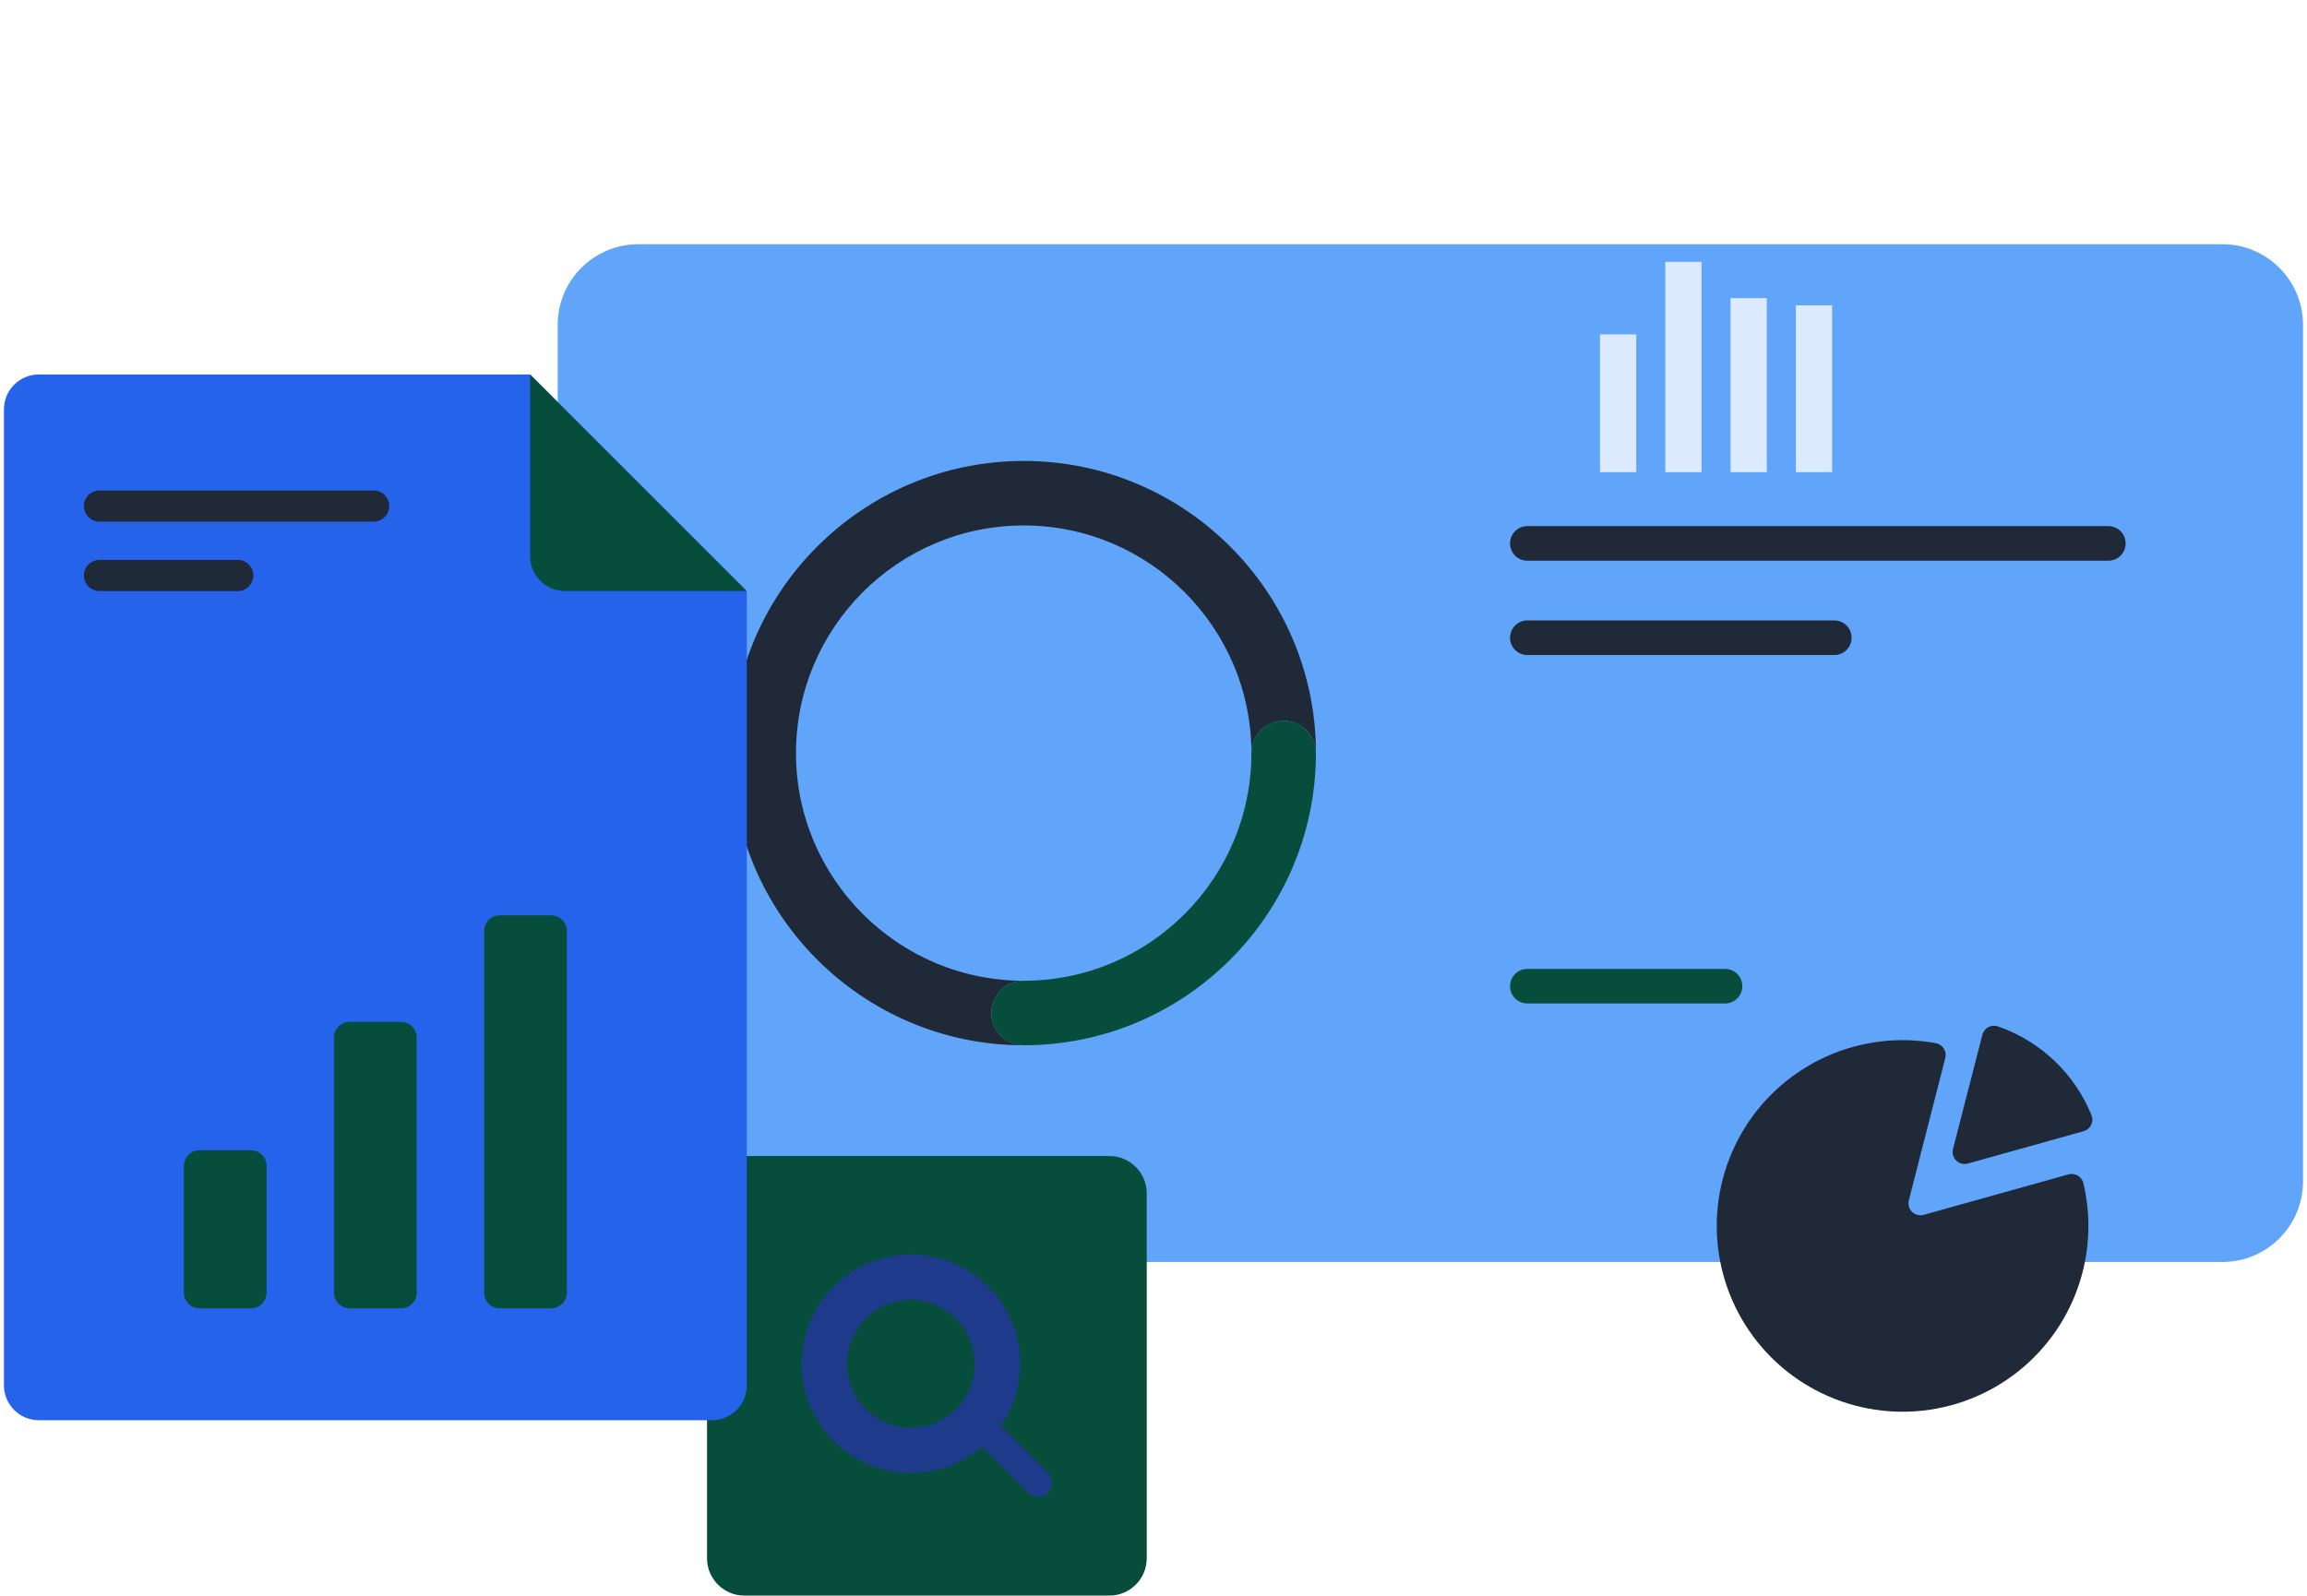 <svg width="318" height="220" viewBox="0 0 318 220" fill="none" xmlns="http://www.w3.org/2000/svg">
<path d="M306.332 174.003H87.995C81.851 174.003 76.871 169.023 76.871 162.88V44.797C76.871 38.654 81.851 33.674 87.995 33.674H306.332C312.476 33.674 317.455 38.654 317.455 44.797V162.88C317.455 169.023 312.476 174.003 306.332 174.003Z" fill="#60A5FA"/>
<path d="M136.66 139.674C136.66 137.218 138.651 135.226 141.108 135.226C123.8 135.226 109.719 121.145 109.719 103.838C109.719 86.53 123.8 72.449 141.108 72.449C158.416 72.449 172.496 86.53 172.496 103.838C172.496 101.382 174.487 99.39 176.944 99.39C179.401 99.39 181.392 101.38 181.392 103.838C181.392 81.625 163.322 63.555 141.109 63.555C118.897 63.555 100.827 81.627 100.827 103.838C100.827 126.05 118.897 144.12 141.109 144.12C138.651 144.122 136.66 142.13 136.66 139.674Z" fill="#1F2937"/>
<path d="M176.943 99.391C174.487 99.391 172.495 101.381 172.495 103.839C172.495 121.146 158.414 135.227 141.107 135.227C138.651 135.227 136.659 137.218 136.659 139.675C136.659 142.132 138.65 144.122 141.107 144.122C163.319 144.122 181.389 126.052 181.389 103.84C181.391 101.381 179.4 99.391 176.943 99.391Z" fill="#064E3B"/>
<path d="M290.617 77.31H210.532C209.214 77.31 208.147 76.243 208.147 74.926C208.147 73.608 209.214 72.541 210.532 72.541H290.617C291.934 72.541 293.001 73.608 293.001 74.926C293.001 76.242 291.934 77.31 290.617 77.31Z" fill="#1F2937"/>
<path d="M252.841 90.314H210.532C209.214 90.314 208.147 89.247 208.147 87.93C208.147 86.612 209.214 85.545 210.532 85.545H252.841C254.159 85.545 255.226 86.612 255.226 87.93C255.226 89.247 254.159 90.314 252.841 90.314Z" fill="#1F2937"/>
<path d="M237.781 138.359H210.532C209.214 138.359 208.147 137.292 208.147 135.974C208.147 134.657 209.214 133.59 210.532 133.59H237.781C239.099 133.59 240.166 134.657 240.166 135.974C240.166 137.292 239.099 138.359 237.781 138.359Z" fill="#064E3B"/>
<path d="M152.915 220.001H102.608C99.762 220.001 97.456 217.694 97.456 214.848V164.541C97.456 161.695 99.762 159.389 102.608 159.389H152.915C155.761 159.389 158.068 161.695 158.068 164.541V214.848C158.068 217.693 155.761 220.001 152.915 220.001Z" fill="#064E3B"/>
<path d="M143.108 206.413C142.616 206.413 142.126 206.225 141.751 205.85L135.369 199.468C129.457 204.548 120.503 204.293 114.902 198.689C109.029 192.816 109.029 183.258 114.902 177.382C120.776 171.505 130.334 171.505 136.209 177.382C141.433 182.608 142.01 190.746 137.943 196.614L144.465 203.138C145.214 203.887 145.214 205.101 144.465 205.85C144.089 206.225 143.599 206.413 143.108 206.413ZM125.555 179.223C123.297 179.223 121.039 180.082 119.32 181.8C115.882 185.239 115.882 190.834 119.32 194.271C120.986 195.937 123.199 196.854 125.555 196.854C127.912 196.854 130.125 195.937 131.791 194.271C131.854 194.208 131.915 194.144 131.976 194.081C132.036 193.984 132.107 193.894 132.191 193.81C132.232 193.771 132.274 193.732 132.317 193.699C135.219 190.237 135.044 185.053 131.792 181.8C130.071 180.082 127.813 179.223 125.555 179.223Z" fill="#1E3A8A"/>
<rect x="220.544" y="46.102" width="5" height="19" fill="#DBEAFE"/>
<rect x="229.544" y="36.102" width="5" height="29" fill="#DBEAFE"/>
<rect x="238.544" y="41.102" width="5" height="24" fill="#DBEAFE"/>
<rect x="247.544" y="42.102" width="5" height="23" fill="#DBEAFE"/>
<path d="M102.937 81.497V191.007C102.937 193.665 100.782 195.82 98.125 195.82H5.357C2.7 195.82 0.544 193.665 0.544 191.007V56.445C0.544 53.788 2.7 51.633 5.357 51.633H73.075L102.937 81.497Z" fill="#2563EB"/>
<path d="M102.938 81.497H77.886C75.229 81.497 73.074 79.341 73.074 76.684V51.633L102.938 81.497Z" fill="#064E3B"/>
<path d="M51.507 71.925H13.712C12.525 71.925 11.563 70.963 11.563 69.776C11.563 68.589 12.525 67.627 13.712 67.627H51.507C52.694 67.627 53.656 68.589 53.656 69.776C53.656 70.963 52.694 71.925 51.507 71.925Z" fill="#1F2937"/>
<path d="M32.769 81.497H13.712C12.525 81.497 11.563 80.535 11.563 79.348C11.563 78.161 12.525 77.199 13.712 77.199H32.769C33.956 77.199 34.917 78.161 34.917 79.348C34.916 80.535 33.954 81.497 32.769 81.497Z" fill="#1F2937"/>
<path d="M36.738 160.743V178.244C36.738 179.432 35.776 180.393 34.589 180.393H27.502C26.314 180.393 25.353 179.432 25.353 178.244V160.743C25.353 159.556 26.314 158.594 27.502 158.594H34.589C35.776 158.594 36.738 159.556 36.738 160.743Z" fill="#064E3B"/>
<path d="M57.433 143.041V178.244C57.433 179.431 56.472 180.393 55.285 180.393H48.197C47.01 180.393 46.048 179.431 46.048 178.244V143.041C46.048 141.854 47.01 140.893 48.197 140.893H55.285C56.472 140.894 57.433 141.856 57.433 143.041Z" fill="#064E3B"/>
<path d="M78.128 128.352V178.245C78.128 179.432 77.166 180.394 75.979 180.394H68.891C67.704 180.394 66.743 179.432 66.743 178.245V128.352C66.743 127.165 67.704 126.203 68.891 126.203H75.979C77.166 126.203 78.128 127.165 78.128 128.352Z" fill="#064E3B"/>
<path d="M287.701 171.982C287.109 177.086 284.997 181.893 281.638 185.78C278.279 189.668 273.829 192.455 268.866 193.781C263.903 195.107 258.655 194.909 253.805 193.215C248.956 191.52 244.727 188.406 241.67 184.278C238.612 180.149 236.867 175.197 236.66 170.064C236.453 164.93 237.794 159.854 240.51 155.493C243.225 151.131 247.189 147.688 251.887 145.608C256.585 143.529 261.799 142.91 266.853 143.832C267.075 143.875 267.286 143.963 267.473 144.09C267.66 144.218 267.819 144.382 267.94 144.573C268.061 144.765 268.141 144.979 268.176 145.202C268.211 145.426 268.2 145.654 268.143 145.873L267.639 147.841L263.117 165.497C263.045 165.778 263.048 166.074 263.126 166.354C263.204 166.633 263.355 166.888 263.563 167.091C263.77 167.294 264.028 167.44 264.309 167.512C264.591 167.584 264.886 167.581 265.166 167.503L282.717 162.596L285.117 161.926C285.33 161.866 285.554 161.85 285.774 161.878C285.995 161.906 286.207 161.978 286.399 162.089C286.591 162.201 286.758 162.35 286.891 162.528C287.024 162.706 287.12 162.908 287.173 163.124C287.865 166.024 288.043 169.022 287.701 171.982Z" fill="#1F2937"/>
<path d="M288.306 153.787C288.389 154.002 288.426 154.232 288.414 154.463C288.403 154.693 288.343 154.919 288.239 155.125C288.134 155.33 287.988 155.512 287.809 155.658C287.631 155.804 287.423 155.91 287.2 155.971L285.548 156.433L271.255 160.427C270.975 160.505 270.68 160.508 270.398 160.436C270.117 160.363 269.859 160.218 269.652 160.015C269.444 159.811 269.294 159.557 269.215 159.277C269.137 158.997 269.134 158.702 269.206 158.42L272.9 144.047L273.254 142.668C273.31 142.449 273.41 142.243 273.549 142.064C273.687 141.886 273.861 141.738 274.06 141.629C274.258 141.521 274.477 141.454 274.702 141.434C274.927 141.414 275.154 141.441 275.369 141.512C278.276 142.516 280.936 144.131 283.167 146.248C285.399 148.365 287.151 150.936 288.306 153.787Z" fill="#1F2937"/>
</svg>
